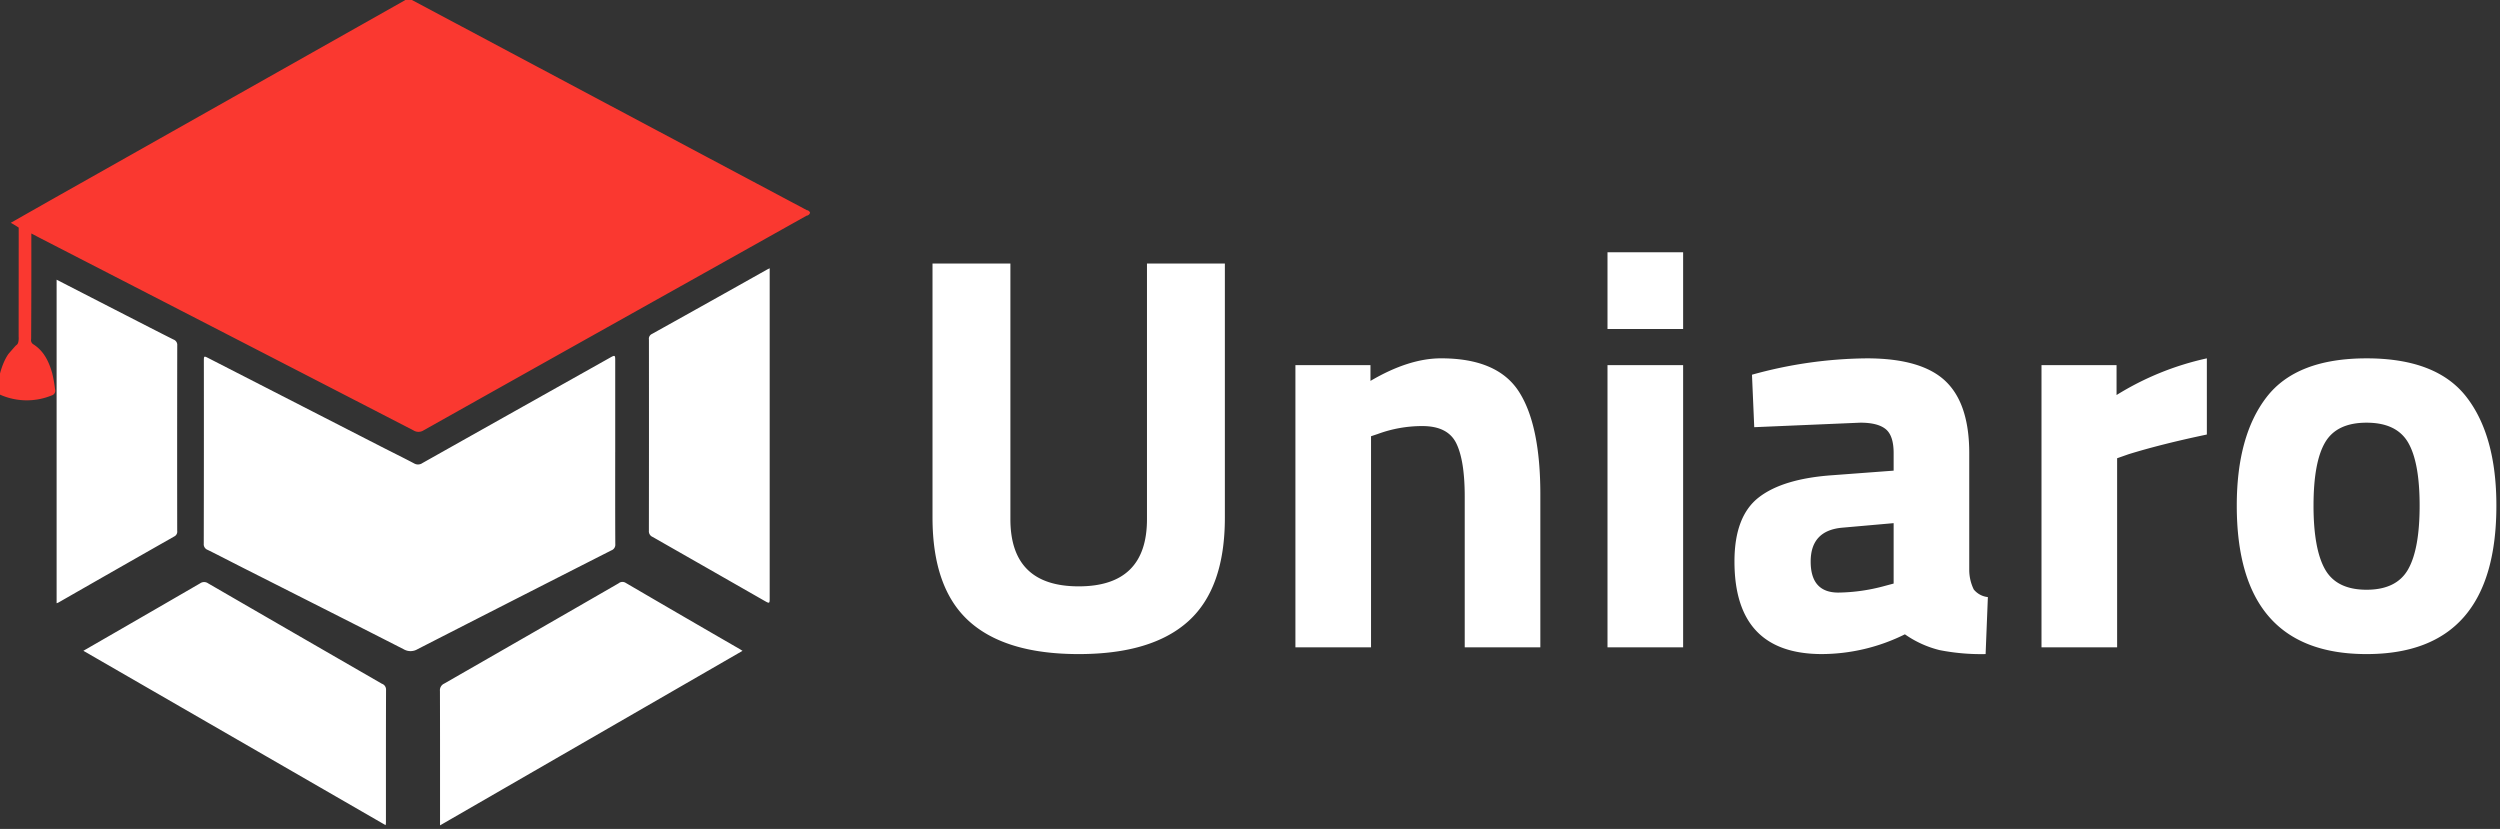<svg xmlns="http://www.w3.org/2000/svg" width="567" height="188" viewBox="0 0 567 188">
  <rect x="0" y="0" width="567" height="188" fill="#333333" stroke="none"/>
  <defs>
    <style>
      .cls-1 {
        fill: #ffffff;
      }

      .cls-2 {
        fill: #fa3830;
      }
    </style>
  </defs>
  <path id="Uniaro" class="cls-1" d="M229.158,59.77H211.494v57.6q0,16,8.256,23.488t24.9,7.488q16.638,0,24.9-7.488T277.8,117.37V59.77H260.134v57.984q0,15.234-15.488,15.232t-15.488-15.232V59.77ZM310.95,98.938l1.536-.512A29.027,29.027,0,0,1,322.6,96.634q5.76,0,7.68,3.9t1.92,12.1V146.81H349.35V112.122q0-15.744-4.864-23.3t-17.664-7.552q-7.3,0-16,5.12V82.81H293.8v64H310.95V98.938Zm70.783,47.872v-64H364.581v64h17.152Zm0-72.192V57.21H364.581V74.618h17.152Zm59.456,11.776q-5.442-5.118-17.792-5.12a99.645,99.645,0,0,0-26.048,3.712l0.512,11.9,24.064-1.024q3.966,0,5.76,1.472t1.792,5.44v3.968l-13.7,1.024q-11.394.768-16.9,5.056t-5.5,14.528q0,20.994,19.84,20.992a42.615,42.615,0,0,0,18.816-4.48,23.456,23.456,0,0,0,7.872,3.584,48.567,48.567,0,0,0,10.432.9l0.512-12.928a4.749,4.749,0,0,1-3.2-1.728,10.188,10.188,0,0,1-1.024-4.288V102.778Q446.629,91.516,441.189,86.394ZM429.477,118.65v13.7l-1.92.512a41.459,41.459,0,0,1-10.624,1.536q-6.273,0-6.272-7.04t7.168-7.68Zm50.686,28.16V103.93l2.56-.9q7.422-2.3,17.792-4.48V81.274a65.144,65.144,0,0,0-20.48,8.32V82.81H463.011v64h17.152ZM507.3,114.682q0,33.666,29.44,33.664t29.44-33.664q0-15.87-6.784-24.64t-22.656-8.768q-15.873,0-22.656,8.768t-6.784,24.64h0Zm17.408,0q0-9.855,2.624-14.336t9.408-4.48q6.783,0,9.408,4.48t2.624,14.336q0,9.858-2.624,14.464t-9.408,4.608q-6.786,0-9.408-4.608T524.706,114.682Z"/>
  <path class="cls-1" d="M139.528,102.608c0,6.932-.015,13.864.022,20.8a1.364,1.364,0,0,1-.912,1.426Q116.657,136,94.7,147.235a3.08,3.08,0,0,1-3.142.017c-12.21-6.237-24.455-12.4-36.689-18.594-2.583-1.307-5.148-2.65-7.743-3.932a1.365,1.365,0,0,1-.914-1.43q0.046-20.682.023-41.365c0-1.226.007-1.233,1.071-.688q19.548,10.014,39.1,20.031c2.511,1.286,5.046,2.525,7.54,3.843a1.743,1.743,0,0,0,1.87-.1q18.224-10.25,36.456-20.482,3.079-1.729,6.159-3.457c1.027-.573,1.1-0.526,1.1.626v20.907h0ZM99.8,187.194v-1.256c0-9.742.011-19.484-.02-29.225a1.64,1.64,0,0,1,.95-1.665q19.8-11.347,39.573-22.755a1.371,1.371,0,0,1,1.605-.1q12.928,7.554,25.9,15.041c0.159,0.092.311,0.2,0.595,0.377Zm-12.344-.047L18.909,147.6c2.97-1.712,5.848-3.368,8.724-5.028q8.886-5.127,17.762-10.273a1.557,1.557,0,0,1,1.8,0q19.7,11.41,39.419,22.774a1.384,1.384,0,0,1,.941,1.327c-0.035,10.076-.023,20.152-0.026,30.228C87.532,186.731,87.5,186.841,87.46,187.147Zm87.108-126.3v74.671c0,1.417,0,1.419-1.239.713Q160.67,128.993,148,121.77a1.377,1.377,0,0,1-.832-1.381q0.034-21.692.01-43.382a1.18,1.18,0,0,1,.652-1.247q13.082-7.278,26.129-14.616C174.087,61.073,174.218,61.016,174.568,60.843ZM12.842,63.437c5.291,2.716,10.5,5.394,15.716,8.067,3.591,1.842,7.179,3.691,10.785,5.5a1.289,1.289,0,0,1,.856,1.338q-0.038,21.022-.01,42.044a1.209,1.209,0,0,1-.639,1.266q-13.169,7.48-26.31,15.009a3.357,3.357,0,0,1-.4.154V63.437Z"/>
  <path id="Shape_1_copy" data-name="Shape 1 copy" class="cls-2" d="M7.109,52.955c0,4.2.006,8.167,0,12.133q-0.011,5.9-.044,11.8A1.1,1.1,0,0,0,7.5,78.05c2.445,1.526,3.582,3.934,4.339,6.583a30.292,30.292,0,0,1,.644,3.642,1.092,1.092,0,0,1-.745,1.4A14.884,14.884,0,0,1-.042,89.482a0.905,0.905,0,0,1-.673-1.016c0.736-6.053,2.75-8.331,2.75-8.331,1.018-1.168,1.527-1.752,1.608-1.809a1.12,1.12,0,0,0,.41-0.456A2.038,2.038,0,0,0,4.165,77.5a2.945,2.945,0,0,0,.056-0.363A4.943,4.943,0,0,0,4.227,76.3Q4.234,64.651,4.241,53V51.625c-0.371-.254-0.772-0.508-1.2-0.758q-0.306-.177-0.6-0.335c3.85-2.184,7.6-4.321,11.358-6.441q39-22,78-44.007A1.548,1.548,0,0,1,93.51.044q44.724,23.828,89.469,47.614a0.9,0.9,0,0,1,.745.584,0.932,0.932,0,0,1-.795.678Q165.543,58.67,148.146,68.4,122.119,82.975,96.11,97.579a2.13,2.13,0,0,1-2.324.039Q51.616,75.861,9.416,54.16C8.724,53.8,8.037,53.44,7.109,52.955Z"/>
</svg>
